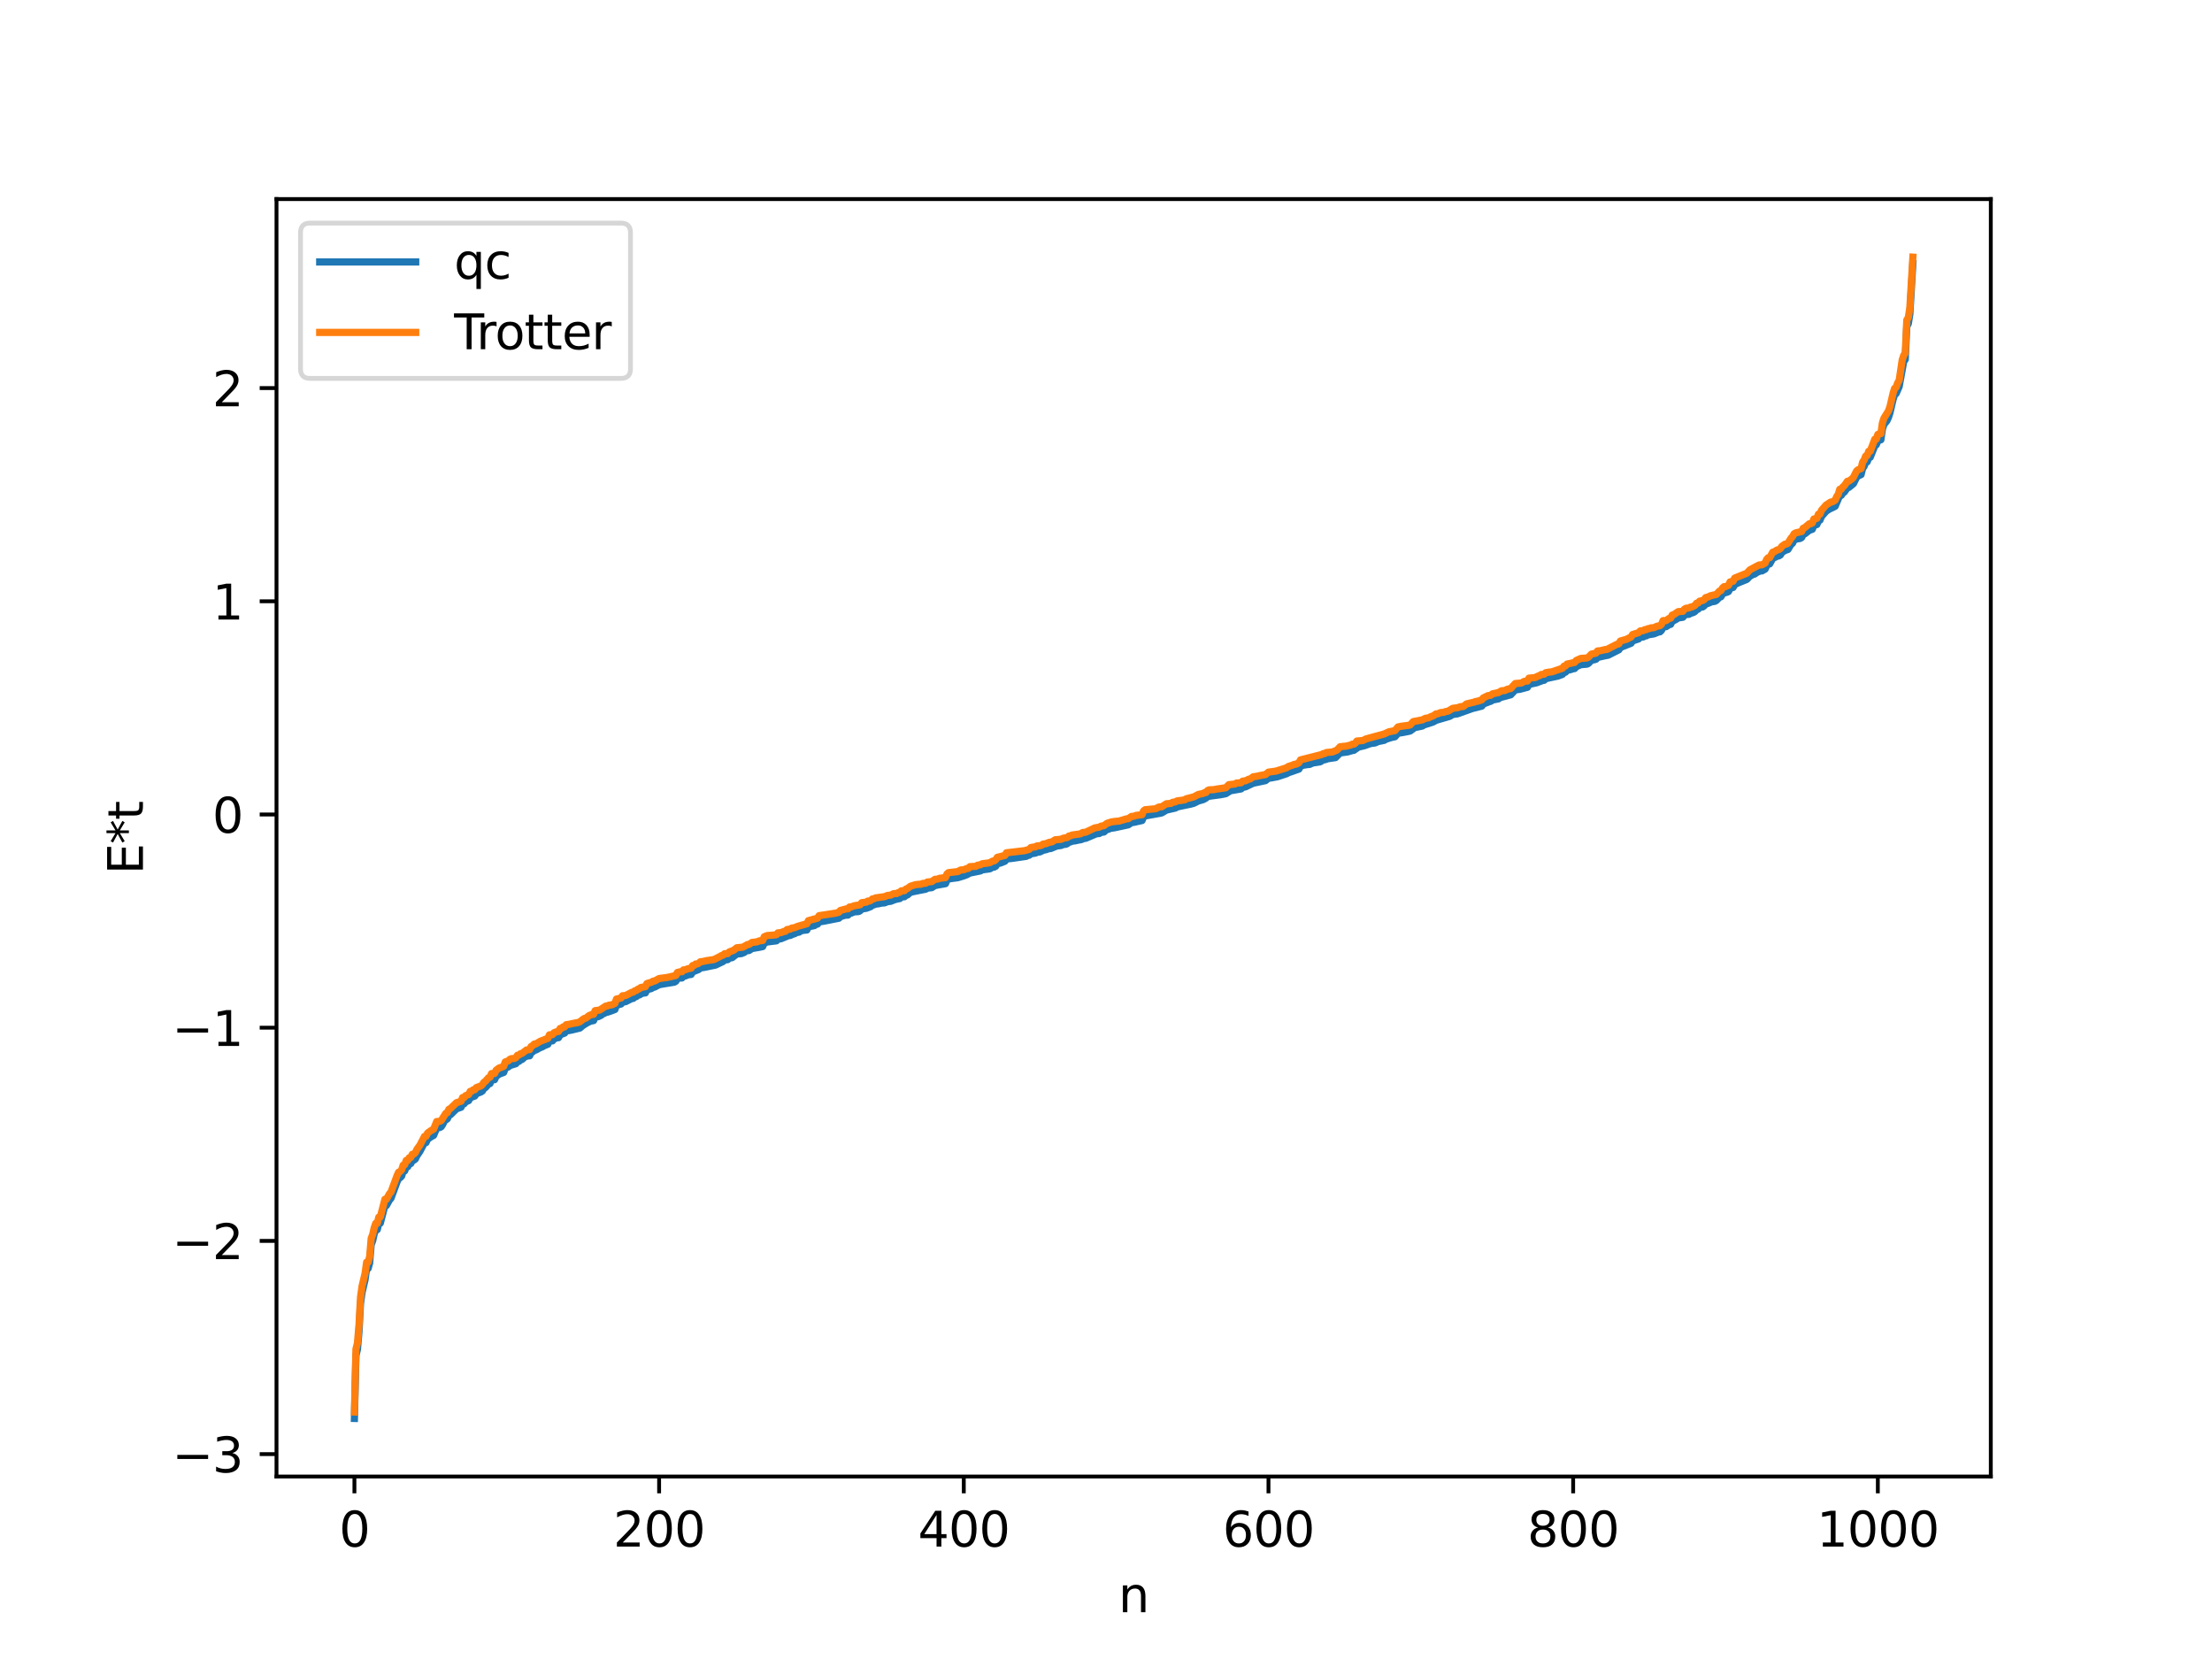 <?xml version="1.0" encoding="utf-8" standalone="no"?>
<!DOCTYPE svg PUBLIC "-//W3C//DTD SVG 1.1//EN"
  "http://www.w3.org/Graphics/SVG/1.1/DTD/svg11.dtd">
<svg xmlns:xlink="http://www.w3.org/1999/xlink" width="460.8pt" height="345.6pt" viewBox="0 0 460.8 345.6" xmlns="http://www.w3.org/2000/svg" version="1.1">
 <defs>
  <style type="text/css">*{stroke-linejoin: round; stroke-linecap: butt}</style>
 </defs>
 <g id="figure_1">
  <g id="patch_1">
   <path d="M 0 345.6 
L 460.8 345.6 
L 460.8 0 
L 0 0 
z
" style="fill: #ffffff"/>
  </g>
  <g id="axes_1">
   <g id="patch_2">
    <path d="M 57.6 307.584 
L 414.72 307.584 
L 414.72 41.472 
L 57.6 41.472 
z
" style="fill: #ffffff"/>
   </g>
   <g id="matplotlib.axis_1">
    <g id="xtick_1">
     <g id="line2d_1">
      <defs>
       <path id="m38ff551dce" d="M 0 0 
L 0 3.5 
" style="stroke: #000000; stroke-width: 0.8"/>
      </defs>
      <g>
       <use xlink:href="#m38ff551dce" x="73.833" y="307.584" style="stroke: #000000; stroke-width: 0.8"/>
      </g>
     </g>
     <g id="text_1">
      <!-- 0 -->
      <g transform="translate(70.651 322.182) scale(0.1 -0.1)">
       <defs>
        <path id="DejaVuSans-30" d="M 2034 4250 
Q 1547 4250 1301 3770 
Q 1056 3291 1056 2328 
Q 1056 1369 1301 889 
Q 1547 409 2034 409 
Q 2525 409 2770 889 
Q 3016 1369 3016 2328 
Q 3016 3291 2770 3770 
Q 2525 4250 2034 4250 
z
M 2034 4750 
Q 2819 4750 3233 4129 
Q 3647 3509 3647 2328 
Q 3647 1150 3233 529 
Q 2819 -91 2034 -91 
Q 1250 -91 836 529 
Q 422 1150 422 2328 
Q 422 3509 836 4129 
Q 1250 4750 2034 4750 
z
" transform="scale(0.016)"/>
       </defs>
       <use xlink:href="#DejaVuSans-30"/>
      </g>
     </g>
    </g>
    <g id="xtick_2">
     <g id="line2d_2">
      <g>
       <use xlink:href="#m38ff551dce" x="137.304" y="307.584" style="stroke: #000000; stroke-width: 0.8"/>
      </g>
     </g>
     <g id="text_2">
      <!-- 200 -->
      <g transform="translate(127.76 322.182) scale(0.1 -0.1)">
       <defs>
        <path id="DejaVuSans-32" d="M 1228 531 
L 3431 531 
L 3431 0 
L 469 0 
L 469 531 
Q 828 903 1448 1529 
Q 2069 2156 2228 2338 
Q 2531 2678 2651 2914 
Q 2772 3150 2772 3378 
Q 2772 3750 2511 3984 
Q 2250 4219 1831 4219 
Q 1534 4219 1204 4116 
Q 875 4013 500 3803 
L 500 4441 
Q 881 4594 1212 4672 
Q 1544 4750 1819 4750 
Q 2544 4750 2975 4387 
Q 3406 4025 3406 3419 
Q 3406 3131 3298 2873 
Q 3191 2616 2906 2266 
Q 2828 2175 2409 1742 
Q 1991 1309 1228 531 
z
" transform="scale(0.016)"/>
       </defs>
       <use xlink:href="#DejaVuSans-32"/>
       <use xlink:href="#DejaVuSans-30" x="63.623"/>
       <use xlink:href="#DejaVuSans-30" x="127.246"/>
      </g>
     </g>
    </g>
    <g id="xtick_3">
     <g id="line2d_3">
      <g>
       <use xlink:href="#m38ff551dce" x="200.775" y="307.584" style="stroke: #000000; stroke-width: 0.8"/>
      </g>
     </g>
     <g id="text_3">
      <!-- 400 -->
      <g transform="translate(191.231 322.182) scale(0.1 -0.1)">
       <defs>
        <path id="DejaVuSans-34" d="M 2419 4116 
L 825 1625 
L 2419 1625 
L 2419 4116 
z
M 2253 4666 
L 3047 4666 
L 3047 1625 
L 3713 1625 
L 3713 1100 
L 3047 1100 
L 3047 0 
L 2419 0 
L 2419 1100 
L 313 1100 
L 313 1709 
L 2253 4666 
z
" transform="scale(0.016)"/>
       </defs>
       <use xlink:href="#DejaVuSans-34"/>
       <use xlink:href="#DejaVuSans-30" x="63.623"/>
       <use xlink:href="#DejaVuSans-30" x="127.246"/>
      </g>
     </g>
    </g>
    <g id="xtick_4">
     <g id="line2d_4">
      <g>
       <use xlink:href="#m38ff551dce" x="264.246" y="307.584" style="stroke: #000000; stroke-width: 0.8"/>
      </g>
     </g>
     <g id="text_4">
      <!-- 600 -->
      <g transform="translate(254.702 322.182) scale(0.1 -0.1)">
       <defs>
        <path id="DejaVuSans-36" d="M 2113 2584 
Q 1688 2584 1439 2293 
Q 1191 2003 1191 1497 
Q 1191 994 1439 701 
Q 1688 409 2113 409 
Q 2538 409 2786 701 
Q 3034 994 3034 1497 
Q 3034 2003 2786 2293 
Q 2538 2584 2113 2584 
z
M 3366 4563 
L 3366 3988 
Q 3128 4100 2886 4159 
Q 2644 4219 2406 4219 
Q 1781 4219 1451 3797 
Q 1122 3375 1075 2522 
Q 1259 2794 1537 2939 
Q 1816 3084 2150 3084 
Q 2853 3084 3261 2657 
Q 3669 2231 3669 1497 
Q 3669 778 3244 343 
Q 2819 -91 2113 -91 
Q 1303 -91 875 529 
Q 447 1150 447 2328 
Q 447 3434 972 4092 
Q 1497 4750 2381 4750 
Q 2619 4750 2861 4703 
Q 3103 4656 3366 4563 
z
" transform="scale(0.016)"/>
       </defs>
       <use xlink:href="#DejaVuSans-36"/>
       <use xlink:href="#DejaVuSans-30" x="63.623"/>
       <use xlink:href="#DejaVuSans-30" x="127.246"/>
      </g>
     </g>
    </g>
    <g id="xtick_5">
     <g id="line2d_5">
      <g>
       <use xlink:href="#m38ff551dce" x="327.717" y="307.584" style="stroke: #000000; stroke-width: 0.8"/>
      </g>
     </g>
     <g id="text_5">
      <!-- 800 -->
      <g transform="translate(318.173 322.182) scale(0.1 -0.1)">
       <defs>
        <path id="DejaVuSans-38" d="M 2034 2216 
Q 1584 2216 1326 1975 
Q 1069 1734 1069 1313 
Q 1069 891 1326 650 
Q 1584 409 2034 409 
Q 2484 409 2743 651 
Q 3003 894 3003 1313 
Q 3003 1734 2745 1975 
Q 2488 2216 2034 2216 
z
M 1403 2484 
Q 997 2584 770 2862 
Q 544 3141 544 3541 
Q 544 4100 942 4425 
Q 1341 4750 2034 4750 
Q 2731 4750 3128 4425 
Q 3525 4100 3525 3541 
Q 3525 3141 3298 2862 
Q 3072 2584 2669 2484 
Q 3125 2378 3379 2068 
Q 3634 1759 3634 1313 
Q 3634 634 3220 271 
Q 2806 -91 2034 -91 
Q 1263 -91 848 271 
Q 434 634 434 1313 
Q 434 1759 690 2068 
Q 947 2378 1403 2484 
z
M 1172 3481 
Q 1172 3119 1398 2916 
Q 1625 2713 2034 2713 
Q 2441 2713 2670 2916 
Q 2900 3119 2900 3481 
Q 2900 3844 2670 4047 
Q 2441 4250 2034 4250 
Q 1625 4250 1398 4047 
Q 1172 3844 1172 3481 
z
" transform="scale(0.016)"/>
       </defs>
       <use xlink:href="#DejaVuSans-38"/>
       <use xlink:href="#DejaVuSans-30" x="63.623"/>
       <use xlink:href="#DejaVuSans-30" x="127.246"/>
      </g>
     </g>
    </g>
    <g id="xtick_6">
     <g id="line2d_6">
      <g>
       <use xlink:href="#m38ff551dce" x="391.188" y="307.584" style="stroke: #000000; stroke-width: 0.8"/>
      </g>
     </g>
     <g id="text_6">
      <!-- 1000 -->
      <g transform="translate(378.463 322.182) scale(0.1 -0.1)">
       <defs>
        <path id="DejaVuSans-31" d="M 794 531 
L 1825 531 
L 1825 4091 
L 703 3866 
L 703 4441 
L 1819 4666 
L 2450 4666 
L 2450 531 
L 3481 531 
L 3481 0 
L 794 0 
L 794 531 
z
" transform="scale(0.016)"/>
       </defs>
       <use xlink:href="#DejaVuSans-31"/>
       <use xlink:href="#DejaVuSans-30" x="63.623"/>
       <use xlink:href="#DejaVuSans-30" x="127.246"/>
       <use xlink:href="#DejaVuSans-30" x="190.869"/>
      </g>
     </g>
    </g>
    <g id="text_7">
     <!-- n -->
     <g transform="translate(232.991 335.861) scale(0.1 -0.1)">
      <defs>
       <path id="DejaVuSans-6e" d="M 3513 2113 
L 3513 0 
L 2938 0 
L 2938 2094 
Q 2938 2591 2744 2837 
Q 2550 3084 2163 3084 
Q 1697 3084 1428 2787 
Q 1159 2491 1159 1978 
L 1159 0 
L 581 0 
L 581 3500 
L 1159 3500 
L 1159 2956 
Q 1366 3272 1645 3428 
Q 1925 3584 2291 3584 
Q 2894 3584 3203 3211 
Q 3513 2838 3513 2113 
z
" transform="scale(0.016)"/>
      </defs>
      <use xlink:href="#DejaVuSans-6e"/>
     </g>
    </g>
   </g>
   <g id="matplotlib.axis_2">
    <g id="ytick_1">
     <g id="line2d_7">
      <defs>
       <path id="mbdaaf5e962" d="M 0 0 
L -3.5 0 
" style="stroke: #000000; stroke-width: 0.8"/>
      </defs>
      <g>
       <use xlink:href="#mbdaaf5e962" x="57.6" y="302.916" style="stroke: #000000; stroke-width: 0.8"/>
      </g>
     </g>
     <g id="text_8">
      <!-- −3 -->
      <g transform="translate(35.858 306.716) scale(0.1 -0.1)">
       <defs>
        <path id="DejaVuSans-2212" d="M 678 2272 
L 4684 2272 
L 4684 1741 
L 678 1741 
L 678 2272 
z
" transform="scale(0.016)"/>
        <path id="DejaVuSans-33" d="M 2597 2516 
Q 3050 2419 3304 2112 
Q 3559 1806 3559 1356 
Q 3559 666 3084 287 
Q 2609 -91 1734 -91 
Q 1441 -91 1130 -33 
Q 819 25 488 141 
L 488 750 
Q 750 597 1062 519 
Q 1375 441 1716 441 
Q 2309 441 2620 675 
Q 2931 909 2931 1356 
Q 2931 1769 2642 2001 
Q 2353 2234 1838 2234 
L 1294 2234 
L 1294 2753 
L 1863 2753 
Q 2328 2753 2575 2939 
Q 2822 3125 2822 3475 
Q 2822 3834 2567 4026 
Q 2313 4219 1838 4219 
Q 1578 4219 1281 4162 
Q 984 4106 628 3988 
L 628 4550 
Q 988 4650 1302 4700 
Q 1616 4750 1894 4750 
Q 2613 4750 3031 4423 
Q 3450 4097 3450 3541 
Q 3450 3153 3228 2886 
Q 3006 2619 2597 2516 
z
" transform="scale(0.016)"/>
       </defs>
       <use xlink:href="#DejaVuSans-2212"/>
       <use xlink:href="#DejaVuSans-33" x="83.789"/>
      </g>
     </g>
    </g>
    <g id="ytick_2">
     <g id="line2d_8">
      <g>
       <use xlink:href="#mbdaaf5e962" x="57.6" y="258.502" style="stroke: #000000; stroke-width: 0.8"/>
      </g>
     </g>
     <g id="text_9">
      <!-- −2 -->
      <g transform="translate(35.858 262.301) scale(0.1 -0.1)">
       <use xlink:href="#DejaVuSans-2212"/>
       <use xlink:href="#DejaVuSans-32" x="83.789"/>
      </g>
     </g>
    </g>
    <g id="ytick_3">
     <g id="line2d_9">
      <g>
       <use xlink:href="#mbdaaf5e962" x="57.6" y="214.087" style="stroke: #000000; stroke-width: 0.8"/>
      </g>
     </g>
     <g id="text_10">
      <!-- −1 -->
      <g transform="translate(35.858 217.886) scale(0.1 -0.1)">
       <use xlink:href="#DejaVuSans-2212"/>
       <use xlink:href="#DejaVuSans-31" x="83.789"/>
      </g>
     </g>
    </g>
    <g id="ytick_4">
     <g id="line2d_10">
      <g>
       <use xlink:href="#mbdaaf5e962" x="57.6" y="169.672" style="stroke: #000000; stroke-width: 0.8"/>
      </g>
     </g>
     <g id="text_11">
      <!-- 0 -->
      <g transform="translate(44.237 173.471) scale(0.1 -0.1)">
       <use xlink:href="#DejaVuSans-30"/>
      </g>
     </g>
    </g>
    <g id="ytick_5">
     <g id="line2d_11">
      <g>
       <use xlink:href="#mbdaaf5e962" x="57.6" y="125.257" style="stroke: #000000; stroke-width: 0.8"/>
      </g>
     </g>
     <g id="text_12">
      <!-- 1 -->
      <g transform="translate(44.237 129.057) scale(0.1 -0.1)">
       <use xlink:href="#DejaVuSans-31"/>
      </g>
     </g>
    </g>
    <g id="ytick_6">
     <g id="line2d_12">
      <g>
       <use xlink:href="#mbdaaf5e962" x="57.6" y="80.843" style="stroke: #000000; stroke-width: 0.8"/>
      </g>
     </g>
     <g id="text_13">
      <!-- 2 -->
      <g transform="translate(44.237 84.642) scale(0.1 -0.1)">
       <use xlink:href="#DejaVuSans-32"/>
      </g>
     </g>
    </g>
    <g id="text_14">
     <!-- E*t -->
     <g transform="translate(29.778 182.148) rotate(-90) scale(0.1 -0.1)">
      <defs>
       <path id="DejaVuSans-45" d="M 628 4666 
L 3578 4666 
L 3578 4134 
L 1259 4134 
L 1259 2753 
L 3481 2753 
L 3481 2222 
L 1259 2222 
L 1259 531 
L 3634 531 
L 3634 0 
L 628 0 
L 628 4666 
z
" transform="scale(0.016)"/>
       <path id="DejaVuSans-2a" d="M 3009 3897 
L 1888 3291 
L 3009 2681 
L 2828 2375 
L 1778 3009 
L 1778 1831 
L 1422 1831 
L 1422 3009 
L 372 2375 
L 191 2681 
L 1313 3291 
L 191 3897 
L 372 4206 
L 1422 3572 
L 1422 4750 
L 1778 4750 
L 1778 3572 
L 2828 4206 
L 3009 3897 
z
" transform="scale(0.016)"/>
       <path id="DejaVuSans-74" d="M 1172 4494 
L 1172 3500 
L 2356 3500 
L 2356 3053 
L 1172 3053 
L 1172 1153 
Q 1172 725 1289 603 
Q 1406 481 1766 481 
L 2356 481 
L 2356 0 
L 1766 0 
Q 1100 0 847 248 
Q 594 497 594 1153 
L 594 3053 
L 172 3053 
L 172 3500 
L 594 3500 
L 594 4494 
L 1172 4494 
z
" transform="scale(0.016)"/>
      </defs>
      <use xlink:href="#DejaVuSans-45"/>
      <use xlink:href="#DejaVuSans-2a" x="63.184"/>
      <use xlink:href="#DejaVuSans-74" x="113.184"/>
     </g>
    </g>
   </g>
   <g id="line2d_13">
    <path d="M 73.833 295.488 
L 74.15 282.376 
L 74.467 281.083 
L 74.785 277.38 
L 75.102 271.558 
L 75.42 269.266 
L 76.054 266.565 
L 76.372 264.262 
L 76.689 264.247 
L 77.006 263.097 
L 77.324 259.31 
L 77.641 258.449 
L 77.958 257.038 
L 78.276 256.179 
L 78.593 256.157 
L 78.91 254.881 
L 79.228 254.809 
L 80.18 251.148 
L 80.497 251.138 
L 81.132 249.987 
L 81.449 249.632 
L 82.719 246.189 
L 83.036 245.49 
L 83.353 245.341 
L 83.671 245.004 
L 83.988 243.997 
L 84.305 243.926 
L 84.623 243.068 
L 84.94 243.049 
L 85.258 242.467 
L 85.575 242.389 
L 85.892 241.78 
L 86.21 241.691 
L 86.527 241.447 
L 86.844 240.776 
L 87.479 239.842 
L 88.431 238.038 
L 88.748 238.03 
L 89.066 237.334 
L 89.7 236.877 
L 90.335 236.519 
L 90.97 234.984 
L 91.605 234.896 
L 91.922 234.71 
L 92.239 234.227 
L 92.557 233.529 
L 93.191 233.071 
L 93.509 232.377 
L 93.826 232.233 
L 95.096 230.993 
L 96.048 230.661 
L 96.365 229.959 
L 96.682 229.942 
L 97 229.547 
L 97.634 229.275 
L 97.952 228.679 
L 98.904 228.331 
L 99.221 227.844 
L 100.173 227.487 
L 100.491 227.271 
L 100.808 226.725 
L 101.125 226.568 
L 101.76 225.835 
L 102.077 225.726 
L 102.395 224.932 
L 103.029 224.919 
L 103.347 224.225 
L 103.981 223.768 
L 104.934 223.409 
L 105.251 222.522 
L 105.886 222.266 
L 106.203 221.979 
L 107.472 221.587 
L 107.79 221.109 
L 108.107 221.104 
L 108.424 220.824 
L 108.742 220.716 
L 109.377 220.134 
L 110.011 219.954 
L 110.329 219.946 
L 110.646 219.273 
L 110.963 219.129 
L 111.281 218.794 
L 111.598 218.756 
L 112.55 218.234 
L 112.867 218.133 
L 113.502 217.78 
L 114.137 217.535 
L 114.454 216.852 
L 115.089 216.836 
L 115.406 216.446 
L 116.041 216.187 
L 116.358 216.169 
L 116.676 215.575 
L 117.628 215.21 
L 117.945 214.756 
L 118.58 214.678 
L 119.215 214.55 
L 120.801 214.162 
L 121.436 213.616 
L 122.388 213.03 
L 123.023 212.727 
L 123.658 212.61 
L 123.975 211.83 
L 124.61 211.8 
L 125.244 211.494 
L 125.562 211.211 
L 125.879 211.118 
L 126.196 210.905 
L 126.514 210.866 
L 127.148 210.661 
L 128.1 210.299 
L 128.418 209.423 
L 129.37 209.154 
L 129.687 208.763 
L 130.322 208.672 
L 131.591 208.027 
L 131.909 207.988 
L 132.226 207.704 
L 132.543 207.613 
L 132.861 207.331 
L 133.178 207.278 
L 133.813 206.906 
L 134.448 206.84 
L 134.765 206.181 
L 135.717 205.928 
L 136.034 205.683 
L 136.352 205.639 
L 137.304 205.142 
L 137.939 205.02 
L 140.477 204.605 
L 140.795 204.411 
L 141.112 203.831 
L 141.747 203.739 
L 142.064 203.73 
L 142.381 203.352 
L 142.699 203.345 
L 143.334 203.077 
L 143.968 202.995 
L 144.286 202.469 
L 145.555 201.964 
L 145.872 201.641 
L 146.507 201.563 
L 147.142 201.44 
L 149.046 201.049 
L 150.633 200.297 
L 150.95 199.984 
L 151.585 199.918 
L 151.902 199.621 
L 152.537 199.492 
L 153.489 198.734 
L 154.441 198.655 
L 155.076 198.394 
L 155.393 198.086 
L 156.028 198.014 
L 156.662 197.602 
L 158.249 197.329 
L 158.884 197.19 
L 159.201 196.467 
L 159.836 196.232 
L 161.74 195.994 
L 162.058 195.655 
L 162.692 195.561 
L 164.279 194.904 
L 164.596 194.879 
L 165.231 194.587 
L 165.548 194.514 
L 165.866 194.297 
L 166.5 194.169 
L 166.818 193.918 
L 167.453 193.795 
L 168.087 193.736 
L 168.405 193.088 
L 169.674 192.816 
L 169.991 192.557 
L 170.309 192.508 
L 170.626 192.054 
L 171.578 191.911 
L 174.752 191.285 
L 175.069 190.968 
L 176.021 190.662 
L 176.656 190.628 
L 176.973 190.243 
L 177.291 190.238 
L 177.925 189.968 
L 178.877 189.896 
L 179.195 189.718 
L 179.512 189.362 
L 180.147 189.265 
L 180.464 189.217 
L 181.099 188.978 
L 181.416 188.848 
L 181.734 188.53 
L 182.051 188.501 
L 182.368 188.352 
L 183.003 188.278 
L 183.638 188.134 
L 184.272 188.086 
L 184.907 187.833 
L 185.542 187.758 
L 186.494 187.388 
L 187.129 187.242 
L 187.446 187.188 
L 187.763 186.867 
L 188.398 186.813 
L 188.715 186.516 
L 189.033 186.435 
L 189.667 185.882 
L 190.937 185.61 
L 192.841 185.241 
L 193.158 185.029 
L 194.11 184.915 
L 194.745 184.497 
L 195.38 184.36 
L 196.015 184.254 
L 196.967 184.083 
L 197.284 183.339 
L 197.601 183.109 
L 198.871 182.929 
L 199.505 182.85 
L 200.775 182.463 
L 201.41 182.223 
L 202.044 181.876 
L 203.948 181.489 
L 204.266 181.425 
L 204.583 181.218 
L 206.17 181.002 
L 206.805 180.653 
L 207.122 180.629 
L 207.439 180.444 
L 207.757 179.902 
L 208.391 179.797 
L 209.343 179.413 
L 209.661 178.955 
L 210.93 178.806 
L 213.786 178.395 
L 214.104 178.208 
L 214.421 178.151 
L 214.739 177.861 
L 215.691 177.722 
L 216.008 177.555 
L 216.643 177.471 
L 217.277 177.141 
L 217.912 177.008 
L 218.547 176.78 
L 218.864 176.773 
L 220.134 176.249 
L 221.086 176.118 
L 221.403 175.952 
L 222.038 175.875 
L 222.355 175.734 
L 222.672 175.422 
L 222.99 175.401 
L 223.307 175.244 
L 223.942 175.169 
L 224.577 175.026 
L 225.211 174.916 
L 225.846 174.661 
L 226.163 174.645 
L 228.385 173.699 
L 229.02 173.63 
L 229.337 173.41 
L 229.972 173.324 
L 230.606 172.758 
L 230.924 172.752 
L 231.241 172.58 
L 232.193 172.439 
L 235.049 171.825 
L 235.684 171.39 
L 236.319 171.291 
L 236.953 171.139 
L 237.905 170.936 
L 238.223 170.22 
L 238.54 169.983 
L 241.714 169.414 
L 242.031 169.335 
L 242.983 168.76 
L 244.887 168.324 
L 245.205 168.112 
L 247.109 167.708 
L 248.061 167.515 
L 248.696 167.335 
L 249.648 166.858 
L 250.6 166.596 
L 251.234 166.256 
L 251.552 165.944 
L 252.186 165.836 
L 254.408 165.535 
L 255.36 165.343 
L 256.312 164.736 
L 258.534 164.35 
L 258.851 164.045 
L 259.486 163.908 
L 261.072 163.157 
L 263.611 162.627 
L 264.246 162.127 
L 264.881 162.05 
L 265.515 161.925 
L 266.15 161.802 
L 268.054 161.176 
L 268.372 160.976 
L 269.006 160.775 
L 270.593 160.213 
L 270.91 159.632 
L 271.545 159.404 
L 272.497 159.259 
L 272.815 159.248 
L 273.449 158.952 
L 275.036 158.703 
L 275.671 158.277 
L 275.988 158.277 
L 276.623 158.057 
L 278.21 157.825 
L 279.162 156.862 
L 280.748 156.638 
L 281.7 156.36 
L 282.018 156.316 
L 282.97 155.647 
L 284.239 155.345 
L 285.509 154.898 
L 286.461 154.767 
L 287.096 154.482 
L 288.365 154.227 
L 288.682 154.018 
L 289.317 153.805 
L 289.952 153.615 
L 290.586 153.483 
L 291.221 152.75 
L 292.173 152.61 
L 293.125 152.424 
L 293.76 152.286 
L 294.712 151.578 
L 296.299 151.251 
L 296.616 151.03 
L 298.52 150.42 
L 299.155 150.059 
L 302.011 149.224 
L 302.646 148.842 
L 303.598 148.71 
L 306.772 147.583 
L 307.406 147.433 
L 308.041 147.265 
L 308.676 147.106 
L 308.993 146.669 
L 310.262 146.167 
L 310.58 146.086 
L 310.897 145.842 
L 312.167 145.587 
L 312.484 145.33 
L 313.753 144.999 
L 314.388 144.82 
L 314.705 144.741 
L 315.658 143.721 
L 316.61 143.597 
L 318.196 143.175 
L 318.514 142.586 
L 320.1 142.24 
L 321.37 141.761 
L 321.687 141.712 
L 322.005 141.386 
L 324.543 140.839 
L 325.496 140.479 
L 325.813 140.093 
L 326.13 140.022 
L 326.448 139.644 
L 327.082 139.525 
L 327.717 139.32 
L 328.034 139.271 
L 328.352 138.896 
L 329.304 138.469 
L 330.573 138.359 
L 330.891 138.213 
L 331.525 137.552 
L 332.16 137.431 
L 332.477 137.332 
L 332.795 136.959 
L 334.381 136.61 
L 335.016 136.489 
L 337.238 135.368 
L 337.555 134.883 
L 339.777 134.006 
L 340.094 133.523 
L 341.363 133.097 
L 341.681 132.731 
L 342.315 132.695 
L 342.633 132.481 
L 342.95 132.461 
L 343.267 132.264 
L 344.537 132.05 
L 345.489 131.667 
L 345.806 131.623 
L 346.124 131.314 
L 346.441 130.618 
L 347.076 130.546 
L 347.71 130.136 
L 348.028 130.06 
L 348.345 129.431 
L 348.98 129.135 
L 349.615 128.733 
L 350.567 128.587 
L 350.884 128.208 
L 351.201 128.018 
L 351.836 127.974 
L 352.153 127.785 
L 352.788 127.583 
L 353.105 127.389 
L 353.423 126.975 
L 353.74 126.914 
L 354.058 126.537 
L 354.692 126.446 
L 355.01 126.209 
L 355.327 125.78 
L 355.644 125.763 
L 356.596 125.363 
L 357.231 125.274 
L 357.548 125.091 
L 358.183 124.429 
L 358.5 124.324 
L 358.818 123.791 
L 359.135 123.541 
L 359.77 123.373 
L 360.087 123.216 
L 360.405 122.564 
L 361.039 122.379 
L 361.357 121.785 
L 361.991 121.478 
L 363.896 120.705 
L 364.53 120.025 
L 364.848 119.882 
L 365.165 119.611 
L 365.482 119.609 
L 366.117 119.18 
L 366.752 118.935 
L 367.069 118.927 
L 367.704 118.563 
L 368.021 117.891 
L 368.339 117.505 
L 368.656 117.478 
L 369.291 116.327 
L 369.925 116.027 
L 370.243 115.832 
L 370.56 115.808 
L 370.877 115.616 
L 371.195 115.094 
L 371.829 114.689 
L 372.464 114.462 
L 373.099 113.424 
L 373.416 113.172 
L 373.734 112.491 
L 374.368 112.26 
L 375.003 112.174 
L 375.32 111.967 
L 375.638 111.325 
L 375.955 111.221 
L 376.907 110.482 
L 377.542 110.259 
L 377.859 109.449 
L 378.494 109.27 
L 378.811 108.489 
L 379.129 108.37 
L 379.446 107.61 
L 380.398 106.511 
L 381.033 106.086 
L 381.985 105.639 
L 382.302 105.461 
L 383.254 103.227 
L 383.572 103.197 
L 383.889 102.721 
L 384.206 102.506 
L 384.841 101.611 
L 385.158 101.536 
L 386.11 100.752 
L 386.745 99.464 
L 387.062 99.159 
L 387.697 98.872 
L 388.015 97.591 
L 388.332 97.153 
L 388.649 96.335 
L 388.967 96.219 
L 389.284 95.375 
L 389.601 95.269 
L 390.553 92.894 
L 390.871 92.649 
L 391.188 91.847 
L 391.823 91.614 
L 392.14 89.398 
L 392.458 88.428 
L 393.092 87.642 
L 393.41 86.938 
L 393.727 85.959 
L 394.362 83.222 
L 394.679 82.259 
L 394.996 81.988 
L 395.631 80.538 
L 396.583 75.307 
L 396.9 74.883 
L 397.218 68.032 
L 397.535 67.432 
L 397.853 65.48 
L 398.487 54.907 
L 398.487 54.907 
" clip-path="url(#p2a9e44dd65)" style="fill: none; stroke: #1f77b4; stroke-width: 1.5; stroke-linecap: square"/>
   </g>
   <g id="line2d_14">
    <path d="M 73.833 294.144 
L 74.15 281.042 
L 74.467 279.759 
L 74.785 276.037 
L 75.102 270.24 
L 75.42 267.94 
L 76.054 265.257 
L 76.372 262.935 
L 76.689 262.935 
L 77.006 261.782 
L 77.324 257.986 
L 77.641 257.138 
L 77.958 255.729 
L 78.276 254.837 
L 78.593 254.837 
L 78.91 253.555 
L 79.228 253.51 
L 80.18 249.833 
L 80.497 249.833 
L 81.132 248.679 
L 81.449 248.323 
L 82.719 244.884 
L 83.036 244.196 
L 83.353 244.035 
L 83.671 243.707 
L 83.988 242.715 
L 84.305 242.626 
L 84.623 241.735 
L 84.94 241.735 
L 85.258 241.171 
L 85.575 241.103 
L 85.892 240.452 
L 86.21 240.407 
L 86.527 240.118 
L 86.844 239.435 
L 87.479 238.554 
L 88.431 236.73 
L 88.748 236.73 
L 89.066 236.053 
L 89.7 235.577 
L 90.335 235.22 
L 90.97 233.637 
L 91.605 233.595 
L 91.922 233.419 
L 92.874 231.914 
L 93.191 231.781 
L 93.509 231.093 
L 93.826 230.933 
L 95.096 229.706 
L 96.048 229.407 
L 96.365 228.633 
L 96.682 228.633 
L 97 228.242 
L 97.634 228 
L 97.952 227.35 
L 98.269 227.305 
L 98.586 227.015 
L 98.904 227.008 
L 99.221 226.569 
L 100.173 226.215 
L 100.491 225.95 
L 100.808 225.451 
L 101.125 225.249 
L 101.76 224.513 
L 102.077 224.404 
L 102.395 223.641 
L 103.029 223.628 
L 103.347 222.951 
L 103.981 222.475 
L 104.616 222.276 
L 104.934 222.118 
L 105.251 221.217 
L 105.886 220.996 
L 106.203 220.672 
L 106.52 220.535 
L 107.155 220.493 
L 107.472 220.317 
L 107.79 219.832 
L 108.107 219.77 
L 108.424 219.513 
L 108.742 219.446 
L 109.694 218.722 
L 110.329 218.64 
L 110.646 217.991 
L 110.963 217.831 
L 111.281 217.502 
L 111.598 217.475 
L 112.55 216.913 
L 114.137 216.304 
L 114.454 215.572 
L 115.089 215.53 
L 115.406 215.139 
L 116.041 214.898 
L 116.358 214.869 
L 116.676 214.248 
L 116.993 214.203 
L 117.31 213.913 
L 117.628 213.906 
L 117.945 213.466 
L 118.58 213.378 
L 119.215 213.23 
L 120.484 212.989 
L 120.801 212.848 
L 121.436 212.349 
L 121.753 212.147 
L 122.071 212.086 
L 122.705 211.568 
L 123.34 211.305 
L 123.658 211.302 
L 123.975 210.539 
L 124.927 210.413 
L 126.196 209.583 
L 126.514 209.565 
L 126.831 209.394 
L 127.466 209.319 
L 128.1 209.016 
L 128.418 208.115 
L 129.053 207.975 
L 129.37 207.894 
L 129.687 207.433 
L 130.322 207.39 
L 131.591 206.73 
L 131.909 206.668 
L 132.226 206.411 
L 132.543 206.343 
L 132.861 206.066 
L 133.178 205.973 
L 133.496 205.709 
L 134.448 205.538 
L 134.765 204.889 
L 135.717 204.609 
L 136.034 204.4 
L 136.352 204.373 
L 137.304 203.842 
L 138.891 203.634 
L 139.525 203.502 
L 140.795 203.202 
L 141.112 202.579 
L 141.747 202.428 
L 142.064 202.428 
L 142.381 202.044 
L 142.699 202.037 
L 143.334 201.795 
L 143.968 201.686 
L 144.286 201.145 
L 144.603 201.1 
L 144.92 200.811 
L 145.238 200.804 
L 145.555 200.667 
L 145.872 200.364 
L 146.507 200.276 
L 147.142 200.128 
L 148.729 199.887 
L 149.998 199.247 
L 150.315 199.045 
L 150.633 198.984 
L 150.95 198.672 
L 151.585 198.652 
L 151.902 198.308 
L 152.854 197.941 
L 153.489 197.436 
L 154.758 197.311 
L 155.71 196.769 
L 156.028 196.746 
L 156.662 196.321 
L 157.615 196.217 
L 158.249 195.981 
L 158.884 195.913 
L 159.201 195.144 
L 159.836 194.887 
L 161.105 194.792 
L 161.74 194.708 
L 162.058 194.33 
L 162.692 194.288 
L 163.327 194.019 
L 163.644 193.996 
L 163.962 193.634 
L 164.596 193.566 
L 164.914 193.344 
L 165.548 193.241 
L 166.183 192.964 
L 168.087 192.435 
L 168.405 191.786 
L 170.309 191.27 
L 170.626 190.75 
L 171.578 190.608 
L 174.117 190.217 
L 174.752 190.025 
L 175.069 189.662 
L 176.339 189.326 
L 176.656 189.326 
L 176.973 188.942 
L 177.291 188.934 
L 177.925 188.693 
L 178.877 188.536 
L 179.195 188.467 
L 179.512 188.043 
L 180.464 187.936 
L 180.781 187.708 
L 181.099 187.701 
L 181.416 187.564 
L 181.734 187.262 
L 182.051 187.235 
L 182.368 187.055 
L 184.272 186.785 
L 184.907 186.529 
L 185.542 186.468 
L 186.177 186.153 
L 186.811 186.135 
L 187.129 185.942 
L 187.446 185.881 
L 187.763 185.57 
L 188.398 185.55 
L 188.715 185.206 
L 189.033 185.1 
L 189.667 184.618 
L 190.62 184.321 
L 191.254 184.227 
L 191.889 184.2 
L 192.206 184.032 
L 192.841 183.988 
L 193.158 183.752 
L 194.11 183.644 
L 194.745 183.19 
L 195.38 183.115 
L 195.697 182.969 
L 196.967 182.811 
L 197.284 182.041 
L 197.601 181.785 
L 199.188 181.606 
L 199.505 181.572 
L 200.14 181.228 
L 200.775 181.186 
L 201.41 180.916 
L 201.727 180.893 
L 202.044 180.541 
L 203.314 180.463 
L 203.631 180.242 
L 204.266 180.139 
L 204.583 179.939 
L 205.535 179.819 
L 206.17 179.721 
L 206.805 179.372 
L 207.122 179.333 
L 207.439 179.1 
L 207.757 178.594 
L 209.343 178.195 
L 209.661 177.648 
L 210.93 177.506 
L 213.469 177.203 
L 214.421 176.923 
L 214.739 176.56 
L 215.373 176.446 
L 215.691 176.425 
L 216.008 176.223 
L 216.643 176.164 
L 216.96 176.092 
L 217.277 175.84 
L 217.912 175.744 
L 218.547 175.481 
L 219.181 175.364 
L 219.816 174.941 
L 221.086 174.834 
L 221.403 174.642 
L 222.355 174.462 
L 222.672 174.159 
L 222.99 174.133 
L 223.307 173.953 
L 224.894 173.729 
L 225.211 173.642 
L 225.529 173.426 
L 226.163 173.365 
L 228.067 172.468 
L 229.02 172.305 
L 229.337 172.104 
L 229.972 171.998 
L 230.606 171.516 
L 231.558 171.219 
L 232.193 171.125 
L 233.145 171.033 
L 234.732 170.564 
L 235.049 170.541 
L 235.684 170.087 
L 236.319 170.012 
L 236.636 169.867 
L 237.905 169.709 
L 238.223 168.939 
L 238.54 168.682 
L 240.444 168.504 
L 240.762 168.469 
L 241.396 168.126 
L 242.031 168.048 
L 242.983 167.439 
L 243.935 167.361 
L 244.253 167.139 
L 244.887 167.036 
L 245.205 166.837 
L 246.157 166.717 
L 246.791 166.619 
L 247.109 166.402 
L 248.696 165.997 
L 249.648 165.492 
L 250.6 165.302 
L 250.917 165.115 
L 251.234 165.093 
L 251.552 164.693 
L 251.869 164.538 
L 252.821 164.503 
L 253.456 164.376 
L 255.36 164.101 
L 255.995 163.457 
L 257.264 163.323 
L 257.581 163.121 
L 258.534 163.062 
L 258.851 162.737 
L 259.486 162.641 
L 260.12 162.331 
L 260.438 162.262 
L 261.072 161.816 
L 261.707 161.732 
L 262.659 161.521 
L 263.611 161.36 
L 264.246 160.851 
L 265.833 160.626 
L 268.054 159.93 
L 268.372 159.677 
L 269.324 159.365 
L 269.641 159.222 
L 269.958 159.203 
L 270.593 158.895 
L 270.91 158.3 
L 275.353 157.174 
L 275.671 156.985 
L 275.988 156.973 
L 276.305 156.764 
L 277.575 156.647 
L 278.527 156.254 
L 279.162 155.566 
L 279.796 155.487 
L 280.431 155.432 
L 281.383 155.195 
L 281.7 155.023 
L 282.018 155.023 
L 282.335 154.834 
L 282.653 154.373 
L 283.922 154.259 
L 284.557 153.934 
L 288.365 152.895 
L 289.317 152.452 
L 290.586 152.2 
L 291.221 151.436 
L 291.856 151.301 
L 293.443 151.088 
L 293.76 151.02 
L 294.395 150.325 
L 296.299 149.959 
L 296.934 149.635 
L 297.568 149.539 
L 298.203 149.229 
L 298.52 149.16 
L 299.155 148.713 
L 299.472 148.707 
L 300.107 148.439 
L 300.742 148.394 
L 301.059 148.257 
L 301.694 148.126 
L 302.646 147.55 
L 303.598 147.437 
L 304.233 147.222 
L 304.867 147.153 
L 305.502 146.638 
L 307.089 146.263 
L 307.406 146.12 
L 307.724 146.1 
L 308.676 145.793 
L 308.993 145.388 
L 309.945 144.92 
L 310.58 144.828 
L 310.897 144.543 
L 312.167 144.272 
L 312.801 143.899 
L 313.436 143.857 
L 314.071 143.559 
L 314.705 143.433 
L 315.34 142.734 
L 315.658 142.392 
L 316.927 142.281 
L 317.562 141.921 
L 318.196 141.87 
L 318.514 141.271 
L 319.783 141.144 
L 320.418 140.832 
L 320.735 140.751 
L 321.053 140.512 
L 321.687 140.45 
L 322.005 140.135 
L 322.639 140.026 
L 323.274 139.955 
L 323.909 139.745 
L 325.496 139.205 
L 325.813 138.766 
L 326.13 138.725 
L 326.448 138.333 
L 327.082 138.199 
L 328.034 137.985 
L 328.352 137.591 
L 329.304 137.165 
L 330.573 137.068 
L 330.891 136.909 
L 331.525 136.255 
L 332.16 136.126 
L 332.477 136.057 
L 332.795 135.611 
L 333.429 135.548 
L 334.381 135.317 
L 334.699 135.307 
L 336.92 134.18 
L 337.238 134.119 
L 337.555 133.536 
L 338.824 133.175 
L 339.777 132.691 
L 340.094 132.181 
L 341.363 131.79 
L 341.681 131.44 
L 342.315 131.374 
L 342.633 131.169 
L 342.95 131.162 
L 343.267 130.969 
L 343.585 130.95 
L 343.902 130.796 
L 344.537 130.755 
L 345.172 130.457 
L 345.806 130.331 
L 346.124 130.05 
L 346.441 129.29 
L 347.076 129.282 
L 347.71 128.819 
L 348.028 128.768 
L 348.345 128.132 
L 348.662 128.042 
L 349.615 127.41 
L 350.567 127.347 
L 350.884 126.905 
L 351.201 126.714 
L 351.836 126.643 
L 352.153 126.465 
L 352.471 126.437 
L 353.105 126.102 
L 353.423 125.664 
L 353.74 125.623 
L 354.058 125.231 
L 354.692 125.096 
L 355.01 124.912 
L 355.327 124.489 
L 355.962 124.314 
L 356.279 124.12 
L 357.548 123.823 
L 358.183 123.141 
L 358.5 123.024 
L 358.818 122.509 
L 359.135 122.214 
L 359.453 122.205 
L 360.087 121.922 
L 360.405 121.217 
L 361.039 121.078 
L 361.357 120.433 
L 363.896 119.408 
L 364.53 118.715 
L 366.434 117.694 
L 367.069 117.652 
L 367.704 117.298 
L 368.021 116.541 
L 368.339 116.188 
L 368.656 116.18 
L 369.291 115.029 
L 369.608 114.939 
L 370.243 114.546 
L 370.56 114.487 
L 370.877 114.289 
L 371.195 113.803 
L 371.829 113.362 
L 372.147 113.335 
L 372.464 113.145 
L 373.099 112.129 
L 373.416 111.783 
L 373.734 111.212 
L 374.051 111.018 
L 375.32 110.72 
L 375.638 110.039 
L 375.955 109.921 
L 376.907 109.112 
L 377.224 109.103 
L 377.542 108.936 
L 377.859 108.115 
L 378.494 107.976 
L 378.811 107.109 
L 379.129 107.097 
L 379.446 106.306 
L 380.398 105.216 
L 381.35 104.592 
L 381.667 104.563 
L 382.302 104.196 
L 382.62 103.438 
L 382.937 102.988 
L 383.254 101.927 
L 383.572 101.912 
L 383.889 101.443 
L 384.206 101.186 
L 384.841 100.26 
L 385.158 100.216 
L 385.793 99.754 
L 386.11 99.418 
L 386.745 98.137 
L 387.062 97.858 
L 387.697 97.618 
L 388.015 96.276 
L 388.332 95.834 
L 388.649 95.012 
L 388.967 94.888 
L 389.284 94.006 
L 389.601 93.994 
L 390.553 91.489 
L 390.871 91.461 
L 391.188 90.492 
L 391.505 90.35 
L 391.823 90.336 
L 392.14 88.084 
L 392.458 87.114 
L 393.41 85.578 
L 393.727 84.659 
L 394.362 81.91 
L 394.679 80.904 
L 394.996 80.676 
L 395.314 79.773 
L 395.631 79.234 
L 396.266 74.982 
L 396.583 74.012 
L 396.9 73.55 
L 397.218 66.67 
L 397.535 66.132 
L 397.853 64.145 
L 398.487 53.568 
L 398.487 53.568 
" clip-path="url(#p2a9e44dd65)" style="fill: none; stroke: #ff7f0e; stroke-width: 1.5; stroke-linecap: square"/>
   </g>
   <g id="patch_3">
    <path d="M 57.6 307.584 
L 57.6 41.472 
" style="fill: none; stroke: #000000; stroke-width: 0.8; stroke-linejoin: miter; stroke-linecap: square"/>
   </g>
   <g id="patch_4">
    <path d="M 414.72 307.584 
L 414.72 41.472 
" style="fill: none; stroke: #000000; stroke-width: 0.8; stroke-linejoin: miter; stroke-linecap: square"/>
   </g>
   <g id="patch_5">
    <path d="M 57.6 307.584 
L 414.72 307.584 
" style="fill: none; stroke: #000000; stroke-width: 0.8; stroke-linejoin: miter; stroke-linecap: square"/>
   </g>
   <g id="patch_6">
    <path d="M 57.6 41.472 
L 414.72 41.472 
" style="fill: none; stroke: #000000; stroke-width: 0.8; stroke-linejoin: miter; stroke-linecap: square"/>
   </g>
   <g id="legend_1">
    <g id="patch_7">
     <path d="M 64.6 78.828 
L 129.342 78.828 
Q 131.342 78.828 131.342 76.828 
L 131.342 48.472 
Q 131.342 46.472 129.342 46.472 
L 64.6 46.472 
Q 62.6 46.472 62.6 48.472 
L 62.6 76.828 
Q 62.6 78.828 64.6 78.828 
z
" style="fill: #ffffff; opacity: 0.8; stroke: #cccccc; stroke-linejoin: miter"/>
    </g>
    <g id="line2d_15">
     <path d="M 66.6 54.57 
L 76.6 54.57 
L 86.6 54.57 
" style="fill: none; stroke: #1f77b4; stroke-width: 1.5; stroke-linecap: square"/>
    </g>
    <g id="text_15">
     <!-- qc -->
     <g transform="translate(94.6 58.07) scale(0.1 -0.1)">
      <defs>
       <path id="DejaVuSans-71" d="M 947 1747 
Q 947 1113 1208 752 
Q 1469 391 1925 391 
Q 2381 391 2643 752 
Q 2906 1113 2906 1747 
Q 2906 2381 2643 2742 
Q 2381 3103 1925 3103 
Q 1469 3103 1208 2742 
Q 947 2381 947 1747 
z
M 2906 525 
Q 2725 213 2448 61 
Q 2172 -91 1784 -91 
Q 1150 -91 751 415 
Q 353 922 353 1747 
Q 353 2572 751 3078 
Q 1150 3584 1784 3584 
Q 2172 3584 2448 3432 
Q 2725 3281 2906 2969 
L 2906 3500 
L 3481 3500 
L 3481 -1331 
L 2906 -1331 
L 2906 525 
z
" transform="scale(0.016)"/>
       <path id="DejaVuSans-63" d="M 3122 3366 
L 3122 2828 
Q 2878 2963 2633 3030 
Q 2388 3097 2138 3097 
Q 1578 3097 1268 2742 
Q 959 2388 959 1747 
Q 959 1106 1268 751 
Q 1578 397 2138 397 
Q 2388 397 2633 464 
Q 2878 531 3122 666 
L 3122 134 
Q 2881 22 2623 -34 
Q 2366 -91 2075 -91 
Q 1284 -91 818 406 
Q 353 903 353 1747 
Q 353 2603 823 3093 
Q 1294 3584 2113 3584 
Q 2378 3584 2631 3529 
Q 2884 3475 3122 3366 
z
" transform="scale(0.016)"/>
      </defs>
      <use xlink:href="#DejaVuSans-71"/>
      <use xlink:href="#DejaVuSans-63" x="63.477"/>
     </g>
    </g>
    <g id="line2d_16">
     <path d="M 66.6 69.249 
L 76.6 69.249 
L 86.6 69.249 
" style="fill: none; stroke: #ff7f0e; stroke-width: 1.5; stroke-linecap: square"/>
    </g>
    <g id="text_16">
     <!-- Trotter -->
     <g transform="translate(94.6 72.749) scale(0.1 -0.1)">
      <defs>
       <path id="DejaVuSans-54" d="M -19 4666 
L 3928 4666 
L 3928 4134 
L 2272 4134 
L 2272 0 
L 1638 0 
L 1638 4134 
L -19 4134 
L -19 4666 
z
" transform="scale(0.016)"/>
       <path id="DejaVuSans-72" d="M 2631 2963 
Q 2534 3019 2420 3045 
Q 2306 3072 2169 3072 
Q 1681 3072 1420 2755 
Q 1159 2438 1159 1844 
L 1159 0 
L 581 0 
L 581 3500 
L 1159 3500 
L 1159 2956 
Q 1341 3275 1631 3429 
Q 1922 3584 2338 3584 
Q 2397 3584 2469 3576 
Q 2541 3569 2628 3553 
L 2631 2963 
z
" transform="scale(0.016)"/>
       <path id="DejaVuSans-6f" d="M 1959 3097 
Q 1497 3097 1228 2736 
Q 959 2375 959 1747 
Q 959 1119 1226 758 
Q 1494 397 1959 397 
Q 2419 397 2687 759 
Q 2956 1122 2956 1747 
Q 2956 2369 2687 2733 
Q 2419 3097 1959 3097 
z
M 1959 3584 
Q 2709 3584 3137 3096 
Q 3566 2609 3566 1747 
Q 3566 888 3137 398 
Q 2709 -91 1959 -91 
Q 1206 -91 779 398 
Q 353 888 353 1747 
Q 353 2609 779 3096 
Q 1206 3584 1959 3584 
z
" transform="scale(0.016)"/>
       <path id="DejaVuSans-65" d="M 3597 1894 
L 3597 1613 
L 953 1613 
Q 991 1019 1311 708 
Q 1631 397 2203 397 
Q 2534 397 2845 478 
Q 3156 559 3463 722 
L 3463 178 
Q 3153 47 2828 -22 
Q 2503 -91 2169 -91 
Q 1331 -91 842 396 
Q 353 884 353 1716 
Q 353 2575 817 3079 
Q 1281 3584 2069 3584 
Q 2775 3584 3186 3129 
Q 3597 2675 3597 1894 
z
M 3022 2063 
Q 3016 2534 2758 2815 
Q 2500 3097 2075 3097 
Q 1594 3097 1305 2825 
Q 1016 2553 972 2059 
L 3022 2063 
z
" transform="scale(0.016)"/>
      </defs>
      <use xlink:href="#DejaVuSans-54"/>
      <use xlink:href="#DejaVuSans-72" x="46.334"/>
      <use xlink:href="#DejaVuSans-6f" x="85.197"/>
      <use xlink:href="#DejaVuSans-74" x="146.379"/>
      <use xlink:href="#DejaVuSans-74" x="185.588"/>
      <use xlink:href="#DejaVuSans-65" x="224.797"/>
      <use xlink:href="#DejaVuSans-72" x="286.32"/>
     </g>
    </g>
   </g>
  </g>
 </g>
 <defs>
  <clipPath id="p2a9e44dd65">
   <rect x="57.6" y="41.472" width="357.12" height="266.112"/>
  </clipPath>
 </defs>
</svg>
